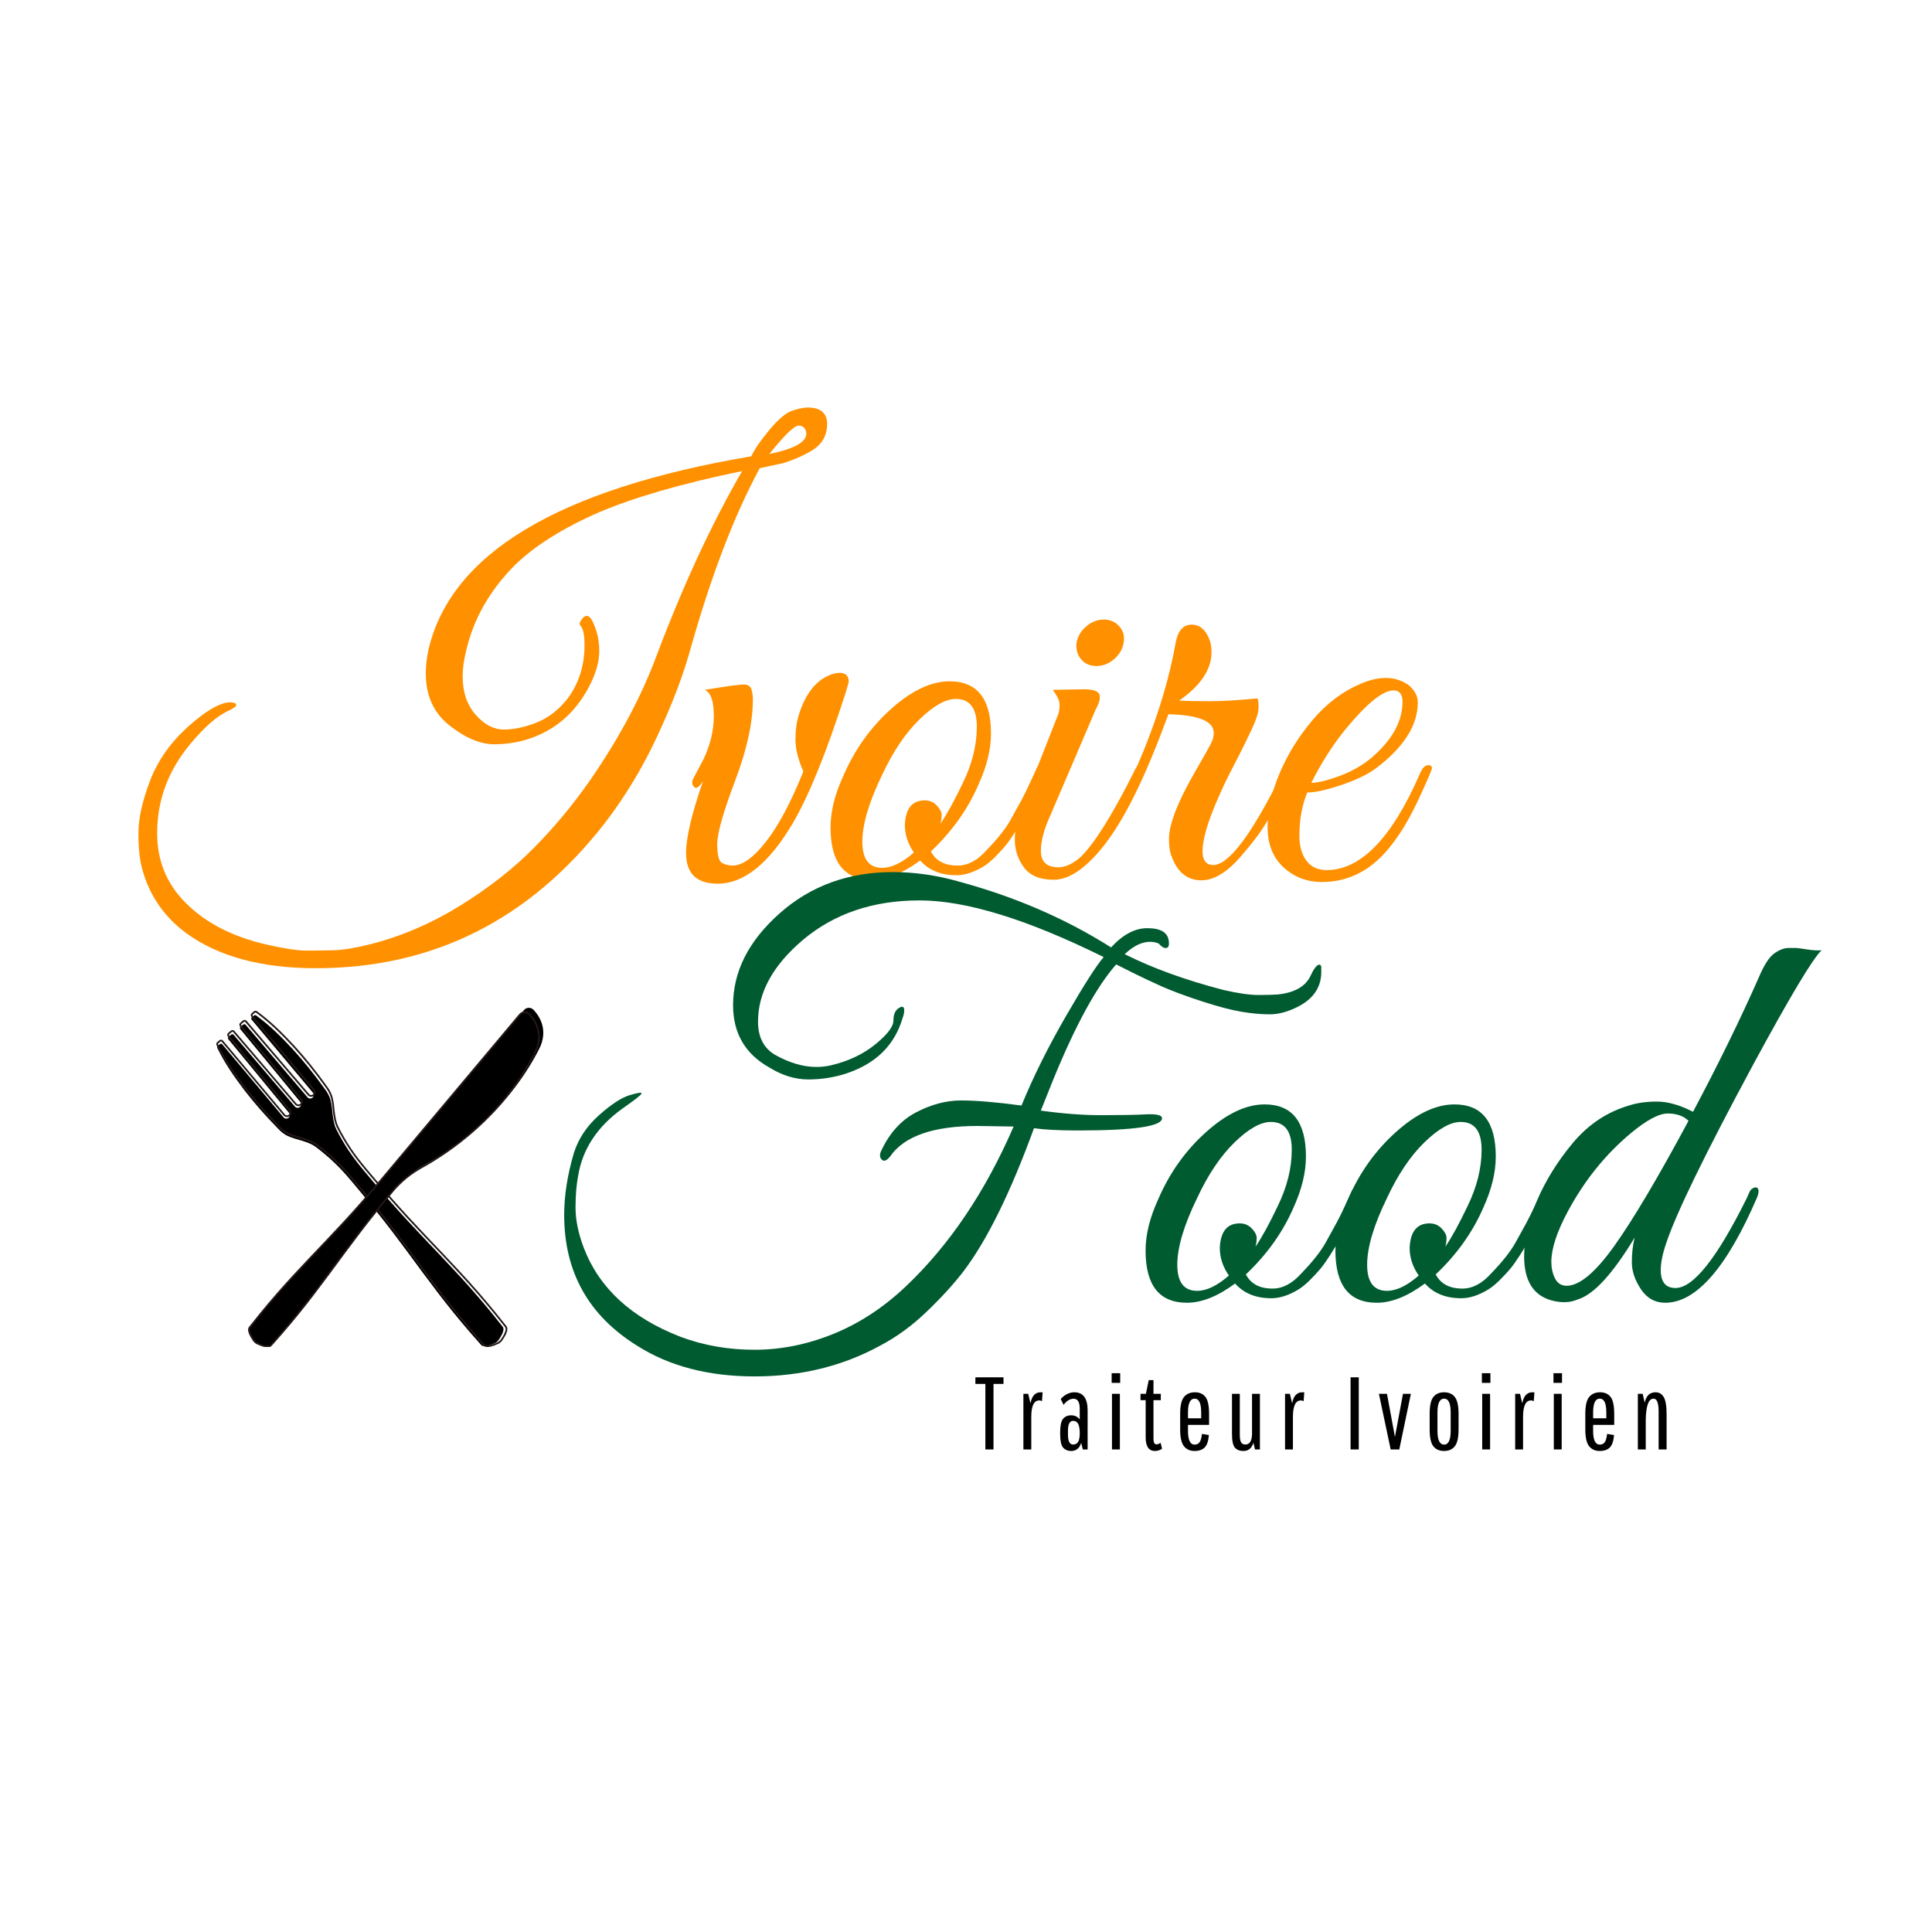 <svg xmlns="http://www.w3.org/2000/svg" xmlns:xlink="http://www.w3.org/1999/xlink" width="500" zoomAndPan="magnify" viewBox="0 0 375 375" height="500" preserveAspectRatio="xMidYMid meet" version="1.0"><defs><g/><clipPath id="6d424a7d45"><path d="M 42 197 L 98 197 L 98 261.449 L 42 261.449 Z M 42 197 " clip-rule="nonzero"/></clipPath><clipPath id="dd1656abe4"><path d="M 41.98 195.449 L 102.434 195.449 L 102.434 261.449 L 41.98 261.449 Z M 41.98 195.449 " clip-rule="nonzero"/></clipPath><clipPath id="e1b60abfb5"><path d="M 48 195.449 L 106 195.449 L 106 261.449 L 48 261.449 Z M 48 195.449 " clip-rule="nonzero"/></clipPath><clipPath id="91a480d5e2"><path d="M 43.68 195.449 L 105.621 195.449 L 105.621 261.449 L 43.68 261.449 Z M 43.68 195.449 " clip-rule="nonzero"/></clipPath></defs><g clip-path="url(#6d424a7d45)"><path fill="#000000" d="M 63.008 211.328 C 63.508 211.984 63.941 212.691 64.168 213.578 C 64.402 214.449 64.473 215.465 64.582 216.441 C 64.711 217.406 64.871 218.344 65.234 219.113 C 65.602 219.875 66.02 220.598 66.43 221.32 C 67.266 222.762 68.184 224.141 69.195 225.438 C 70.191 226.738 71.266 227.984 72.328 229.238 C 74.445 231.746 76.602 234.223 78.832 236.641 C 81.059 239.055 83.34 241.434 85.605 243.816 C 87.863 246.207 90.113 248.609 92.262 251.09 C 93.344 252.328 94.402 253.59 95.438 254.859 C 95.961 255.492 96.469 256.137 96.98 256.781 L 97.359 257.262 C 97.48 257.434 97.648 257.562 97.699 257.785 C 97.801 258.238 97.594 258.945 96.66 260.262 L 96.238 260.617 C 94.773 261.312 94.043 261.391 93.613 261.215 C 93.402 261.125 93.305 260.941 93.156 260.789 L 92.75 260.332 C 92.207 259.711 91.656 259.105 91.121 258.477 C 90.051 257.238 89 255.973 87.965 254.699 C 85.895 252.152 83.918 249.516 81.957 246.879 C 80.008 244.23 78.055 241.574 76.066 238.961 C 74.07 236.344 72.008 233.793 69.906 231.27 C 68.852 230.008 67.812 228.734 66.707 227.523 C 65.602 226.305 64.406 225.164 63.129 224.09 C 62.492 223.559 61.852 223.02 61.164 222.527 C 60.473 222.035 59.574 221.715 58.645 221.422 C 57.707 221.145 56.723 220.895 55.902 220.512 C 55.066 220.141 54.445 219.59 53.891 218.98 C 51.586 216.629 49.406 214.168 47.402 211.566 C 45.469 209.012 43.625 206.379 42.18 203.414 C 42.113 203.281 42.148 203.113 42.266 203.016 L 42.68 202.668 C 42.82 202.551 43.027 202.566 43.145 202.707 L 55.035 216.875 C 55.277 217.168 55.715 217.207 56.004 216.961 C 56.297 216.715 56.336 216.281 56.09 215.992 L 44.324 201.711 C 44.211 201.57 44.23 201.367 44.367 201.25 L 44.883 200.816 C 45.023 200.703 45.227 200.719 45.344 200.855 L 57.238 214.781 C 57.48 215.074 57.918 215.113 58.207 214.867 C 58.5 214.625 58.539 214.188 58.293 213.895 L 46.648 199.762 C 46.535 199.621 46.555 199.418 46.691 199.301 L 47.207 198.867 C 47.348 198.754 47.551 198.77 47.668 198.906 L 59.684 212.977 C 59.926 213.27 60.363 213.305 60.652 213.062 C 60.945 212.816 60.984 212.383 60.738 212.09 L 48.848 197.922 C 48.73 197.781 48.75 197.574 48.891 197.457 L 49.301 197.113 C 49.418 197.016 49.586 197.008 49.711 197.098 C 52.379 199.031 54.648 201.309 56.828 203.656 C 59.043 206.082 61.094 208.652 63.008 211.328 " fill-opacity="1" fill-rule="nonzero"/></g><g clip-path="url(#dd1656abe4)"><path stroke-linecap="butt" transform="matrix(0.004, 0, 0, -0.004, 41.98, 261.529)" fill="none" stroke-linejoin="miter" d="M 5312.291 12682.29 C 5438.607 12516.5 5548.146 12337.882 5605.383 12113.869 C 5664.594 11893.803 5682.357 11636.237 5709.988 11390.513 C 5742.554 11146.763 5783.015 10909.92 5874.791 10715.512 C 5967.554 10523.078 6073.147 10340.512 6176.765 10157.946 C 6387.949 9793.801 6619.858 9445.446 6875.45 9117.814 C 7127.095 8789.195 7398.477 8474.392 7666.898 8157.616 C 8201.767 7524.063 8746.504 6898.404 9309.991 6287.549 C 9872.491 5677.68 10447.821 5076.692 11021.177 4474.718 C 11591.572 3870.771 12159.993 3263.862 12702.757 2637.217 C 12976.112 2324.388 13242.56 2005.638 13505.06 1684.914 C 13637.297 1525.045 13765.586 1362.216 13894.863 1199.387 L 13990.587 1078.005 C 14021.179 1034.584 14063.613 1002.019 14076.442 945.768 C 14101.113 831.295 14049.797 652.676 13813.942 320.11 L 13707.363 230.307 C 13337.297 54.649 13152.757 34.913 13044.204 79.32 C 12990.915 102.018 12966.244 148.399 12928.744 186.886 L 12826.112 302.347 C 12688.941 459.255 12549.796 612.216 12414.599 771.097 C 12144.204 1083.926 11878.743 1403.664 11617.23 1725.374 C 11094.203 2368.796 10594.86 3034.915 10099.465 3701.034 C 9607.031 4370.113 9113.609 5041.166 8611.306 5701.364 C 8107.03 6362.549 7585.977 7006.957 7055.055 7644.457 C 6788.608 7963.208 6526.107 8284.918 6246.831 8589.853 C 5967.554 8898.735 5665.581 9186.893 5342.883 9458.275 C 5182.028 9592.485 5020.185 9728.67 4846.501 9853.012 C 4671.83 9977.354 4444.856 10058.275 4209.987 10132.288 C 3973.145 10202.354 3724.461 10264.525 3517.224 10362.223 C 3306.039 10455.973 3149.131 10595.118 3009 10749.065 C 2426.762 11343.144 1876.104 11964.855 1369.854 12622.093 C 881.367 13267.488 415.577 13932.62 50.445 14680.647 C 33.669 14715.186 42.55 14757.62 72.155 14782.292 L 176.761 14870.121 C 212.287 14899.726 264.59 14895.778 294.195 14860.252 L 3298.145 11280.973 C 3359.329 11206.96 3469.855 11197.092 3542.882 11259.263 C 3616.895 11320.447 3626.763 11430.973 3564.592 11504 L 592.222 15111.897 C 563.603 15147.423 568.537 15198.739 603.077 15228.345 L 733.34 15337.884 C 768.867 15366.503 820.182 15362.555 849.788 15328.016 L 3854.724 11809.921 C 3915.908 11735.908 4026.435 11726.039 4099.461 11788.21 C 4173.474 11849.395 4183.343 11959.921 4121.172 12032.947 L 1179.393 15604.332 C 1150.775 15639.858 1155.709 15691.174 1190.248 15720.779 L 1320.512 15830.319 C 1356.038 15858.937 1407.354 15854.99 1436.959 15820.45 L 4472.488 12265.842 C 4533.672 12191.829 4644.198 12182.948 4717.225 12244.132 C 4791.238 12306.303 4801.106 12415.842 4738.935 12489.856 L 1734.986 16069.135 C 1705.38 16104.661 1710.315 16156.964 1745.841 16186.569 L 1849.459 16273.411 C 1879.065 16298.082 1921.499 16300.056 1953.078 16277.358 C 2627.092 15788.871 3200.447 15213.542 3751.105 14620.449 C 4310.645 14007.62 4828.738 13358.277 5312.291 12682.29 Z M 5312.291 12682.29 " stroke="#231815" stroke-width="84.1" stroke-opacity="1" stroke-miterlimit="10"/></g><g clip-path="url(#e1b60abfb5)"><path fill="#000000" d="M 50.688 254.926 C 50.164 255.559 49.656 256.207 49.145 256.852 L 48.762 257.328 C 48.641 257.5 48.477 257.629 48.426 257.852 C 48.324 258.309 48.531 259.016 49.465 260.328 L 49.887 260.684 C 51.348 261.379 52.082 261.461 52.512 261.281 C 52.723 261.191 52.82 261.008 52.969 260.855 L 53.375 260.398 C 53.914 259.781 54.469 259.172 55 258.547 C 56.07 257.305 57.121 256.043 58.16 254.766 C 60.23 252.219 62.203 249.582 64.164 246.945 C 66.113 244.297 68.066 241.645 70.059 239.031 C 72.055 236.414 74.117 233.859 76.219 231.34 C 76.332 231.199 76.449 231.062 76.562 230.922 C 78.195 228.957 80.184 227.32 82.422 226.086 C 87.594 223.227 98.234 216.164 104.625 203.652 C 106.492 200 104.793 197.32 103.555 196 C 103.043 195.461 102.176 195.492 101.699 196.062 C 97.109 201.535 74.746 228.18 73.797 229.305 C 71.68 231.812 69.523 234.289 67.289 236.707 C 65.062 239.121 62.785 241.504 60.52 243.887 C 58.262 246.277 56.008 248.676 53.859 251.16 C 52.777 252.398 51.723 253.656 50.688 254.926 " fill-opacity="1" fill-rule="nonzero"/></g><g clip-path="url(#91a480d5e2)"><path stroke-linecap="butt" transform="matrix(0.004, 0, 0, -0.004, 41.98, 261.529)" fill="none" stroke-linejoin="miter" d="M 2148.209 1629.023 C 2019.072 1472.903 1893.791 1312.929 1767.546 1153.918 L 1673.103 1036.346 C 1643.228 993.943 1602.752 962.141 1590.224 907.209 C 1565.168 794.456 1616.244 620.026 1846.569 296.221 L 1950.649 208.524 C 2311.075 36.985 2492.251 16.747 2598.258 61.078 C 2650.298 83.243 2674.391 128.537 2711.012 166.121 L 2811.237 278.875 C 2944.228 431.14 3081.074 581.478 3212.137 735.67 C 3476.192 1042.128 3736.392 1353.404 3991.774 1668.535 C 4502.537 2296.87 4989.207 2947.37 5472.986 3597.87 C 5953.874 4251.261 6435.726 4905.616 6927.215 5550.334 C 7419.668 6196.979 7928.503 6826.277 8446.976 7448.83 C 8474.923 7482.559 8503.834 7516.289 8531.782 7550.982 C 8934.61 8035.725 9425.135 8439.517 9977.337 8744.047 C 11253.281 9449.478 13879.373 11191.855 15455.028 14278.597 C 15915.679 15179.66 15497.431 15840.761 15190.974 16166.493 C 15065.692 16300.448 14851.75 16291.774 14733.214 16152.037 C 13600.863 14800.925 8084.623 8227.502 7849.479 7949.956 C 7327.152 7331.258 6795.188 6720.27 6243.949 6123.737 C 5694.638 5528.168 5132.799 4940.309 4573.851 4352.45 C 4016.83 3762.663 3460.773 3170.949 2930.736 2558.034 C 2664.754 2252.54 2403.59 1942.227 2148.209 1629.023 Z M 2148.209 1629.023 " stroke="#231815" stroke-width="82.13" stroke-opacity="1" stroke-miterlimit="10"/></g><g fill="#ff9100" fill-opacity="1"><g transform="translate(28.849, 170.758)"><g><path d="M 123.234 -80.875 L 118.609 -79.875 C 113.617 -70.633 109.109 -58.828 105.078 -44.453 C 103.68 -39.461 101.551 -33.906 98.688 -27.781 C 95.832 -21.656 92.426 -16.023 88.469 -10.891 C 73.863 7.816 55.191 17.172 32.453 17.172 C 21.891 17.172 13.492 14.895 7.266 10.344 C 3.004 7.188 0.176 3.078 -1.219 -1.984 C -1.727 -3.816 -1.984 -6.16 -1.984 -9.016 C -1.984 -11.879 -1.234 -15.273 0.266 -19.203 C 1.773 -23.129 4.219 -26.613 7.594 -29.656 C 10.969 -32.695 13.645 -34.289 15.625 -34.438 C 16.352 -34.438 16.789 -34.328 16.938 -34.109 C 17.164 -33.816 16.766 -33.414 15.734 -32.906 C 13.461 -31.945 10.93 -29.781 8.141 -26.406 C 3.816 -21.27 1.656 -15.473 1.656 -9.016 C 1.656 -4.109 3.227 0.102 6.375 3.625 C 10.344 8.031 15.957 11.039 23.219 12.656 C 26.445 13.383 28.906 13.75 30.594 13.75 C 32.281 13.75 34.02 13.727 35.812 13.688 C 37.613 13.656 39.977 13.273 42.906 12.547 C 49 11.004 54.832 8.508 60.406 5.062 C 65.977 1.613 70.742 -2.109 74.703 -6.109 C 78.672 -10.109 82.344 -14.523 85.719 -19.359 C 91.438 -27.648 95.766 -35.797 98.703 -43.797 C 103.836 -57.359 109.336 -69.203 115.203 -79.328 C 103.535 -76.91 94.254 -74.234 87.359 -71.297 C 80.316 -68.211 74.852 -64.766 70.969 -60.953 C 66.125 -56.035 63.004 -50.5 61.609 -44.344 C 61.172 -42.582 60.953 -40.969 60.953 -39.5 C 60.953 -36.414 61.797 -33.922 63.484 -32.016 C 65.172 -30.109 66.984 -29.156 68.922 -29.156 C 70.867 -29.156 72.961 -29.594 75.203 -30.469 C 77.441 -31.352 79.406 -32.82 81.094 -34.875 C 83.438 -37.883 84.609 -41.441 84.609 -45.547 C 84.609 -47.609 84.316 -48.895 83.734 -49.406 C 83.586 -49.625 83.66 -49.953 83.953 -50.391 C 84.68 -51.492 85.379 -51.492 86.047 -50.391 C 86.992 -48.555 87.469 -46.555 87.469 -44.391 C 87.469 -42.234 86.773 -39.867 85.391 -37.297 C 82.891 -32.609 79.289 -29.383 74.594 -27.625 C 72.25 -26.738 69.738 -26.297 67.062 -26.297 C 64.383 -26.297 61.504 -27.504 58.422 -29.922 C 55.336 -32.348 53.797 -35.723 53.797 -40.047 C 53.797 -41.367 53.945 -42.801 54.25 -44.344 C 58.426 -63.195 79.332 -75.812 116.969 -82.188 C 117.625 -83.582 118.812 -85.305 120.531 -87.359 C 122.258 -89.422 123.727 -90.648 124.938 -91.047 C 126.145 -91.453 127.156 -91.656 127.969 -91.656 C 130.383 -91.656 131.629 -90.629 131.703 -88.578 C 131.703 -86.379 130.82 -84.691 129.062 -83.516 C 127.445 -82.484 125.504 -81.602 123.234 -80.875 Z M 120.484 -82.641 C 125.473 -83.66 127.859 -85.051 127.641 -86.812 C 127.492 -87.695 127 -88.141 126.156 -88.141 C 125.312 -88.141 123.422 -86.305 120.484 -82.641 Z M 120.484 -82.641 "/></g></g></g><g fill="#ff9100" fill-opacity="1"><g transform="translate(129.194, 170.758)"><g><path d="M 35.547 -38.406 L 34.984 -36.422 C 31.242 -24.754 27.797 -16.242 24.641 -10.891 C 20.023 -3.117 15.188 0.766 10.125 0.766 C 6.02 0.766 3.969 -1.211 3.969 -5.172 C 3.969 -8.18 5.066 -12.836 7.266 -19.141 C 6.523 -17.973 5.953 -17.586 5.547 -17.984 C 5.148 -18.391 5.062 -18.883 5.281 -19.469 L 7.266 -23.219 C 8.66 -26.082 9.359 -28.941 9.359 -31.797 C 9.359 -34.66 8.77 -36.348 7.594 -36.859 C 11.988 -37.586 14.551 -37.93 15.281 -37.891 C 16.02 -37.859 16.477 -37.551 16.656 -36.969 C 16.844 -36.383 16.938 -35.723 16.938 -34.984 C 16.938 -30.516 15.781 -25.234 13.469 -19.141 C 11.164 -13.055 10.016 -8.969 10.016 -6.875 C 10.016 -4.781 10.344 -3.566 11 -3.234 C 11.664 -2.91 12.328 -2.75 12.984 -2.75 C 14.891 -2.75 17.051 -4.289 19.469 -7.375 C 21.895 -10.457 24.316 -15.004 26.734 -21.016 C 25.711 -23.359 25.203 -25.426 25.203 -27.219 C 25.203 -29.02 25.422 -30.617 25.859 -32.016 C 27.18 -36.203 29.27 -38.805 32.125 -39.828 C 32.719 -40.047 33.27 -40.156 33.781 -40.156 C 34.957 -40.156 35.547 -39.57 35.547 -38.406 Z M 35.547 -38.406 "/></g></g></g><g fill="#ff9100" fill-opacity="1"><g transform="translate(158.021, 170.758)"><g><path d="M 26.297 -38.516 C 31.648 -38.516 34.328 -35.141 34.328 -28.391 C 34.328 -25.305 33.52 -22.004 31.906 -18.484 C 29.852 -13.711 26.773 -9.383 22.672 -5.5 C 23.617 -3.664 25.344 -2.75 27.844 -2.75 C 29.82 -2.75 31.691 -3.738 33.453 -5.719 C 35.648 -7.988 37.223 -9.984 38.172 -11.703 C 39.129 -13.43 39.828 -14.695 40.266 -15.5 C 40.711 -16.312 41.281 -17.469 41.969 -18.969 C 42.664 -20.477 43.086 -21.395 43.234 -21.719 C 43.391 -22.051 43.648 -22.219 44.016 -22.219 C 44.742 -22.301 45.109 -22.047 45.109 -21.453 C 45.109 -21.234 45.035 -20.977 44.891 -20.688 L 44.234 -19.141 C 43.797 -18.117 43.461 -17.383 43.234 -16.938 C 43.016 -16.5 42.629 -15.711 42.078 -14.578 C 41.535 -13.441 41.062 -12.539 40.656 -11.875 C 40.25 -11.219 39.695 -10.336 39 -9.234 C 38.301 -8.141 37.676 -7.258 37.125 -6.594 C 36.582 -5.938 35.906 -5.203 35.094 -4.391 C 34.289 -3.586 33.523 -2.969 32.797 -2.531 C 30.953 -1.426 29.227 -0.875 27.625 -0.875 C 24.613 -0.875 22.266 -1.828 20.578 -3.734 C 17.203 -1.242 14.082 0 11.219 0 C 5.863 0 3.188 -3.375 3.188 -10.125 C 3.188 -13.207 3.992 -16.508 5.609 -20.031 C 7.805 -25.164 10.906 -29.531 14.906 -33.125 C 18.906 -36.719 22.703 -38.516 26.297 -38.516 Z M 27.516 -35.094 C 25.523 -35.094 23.172 -33.77 20.453 -31.125 C 17.742 -28.488 15.328 -24.898 13.203 -20.359 C 10.641 -15.078 9.359 -10.75 9.359 -7.375 C 9.359 -4 10.641 -2.312 13.203 -2.312 C 15.035 -2.312 17.086 -3.301 19.359 -5.281 C 18.191 -6.969 17.609 -8.766 17.609 -10.672 C 17.754 -13.828 19.035 -15.406 21.453 -15.406 C 22.41 -15.406 23.195 -15.07 23.812 -14.406 C 24.438 -13.75 24.75 -13.145 24.75 -12.594 C 24.75 -12.039 24.676 -11.473 24.531 -10.891 C 25.781 -12.723 27.211 -15.328 28.828 -18.703 C 30.66 -22.441 31.578 -26.109 31.578 -29.703 C 31.578 -33.297 30.223 -35.094 27.516 -35.094 Z M 27.516 -35.094 "/></g></g></g><g fill="#ff9100" fill-opacity="1"><g transform="translate(194.88, 170.758)"><g><path d="M 21.344 -42.797 C 20.32 -41.922 19.188 -41.484 17.938 -41.484 C 16.688 -41.484 15.691 -41.922 14.953 -42.797 C 14.223 -43.68 13.93 -44.75 14.078 -46 C 14.305 -47.238 14.93 -48.297 15.953 -49.172 C 16.984 -50.055 18.117 -50.5 19.359 -50.5 C 20.609 -50.5 21.617 -50.055 22.391 -49.172 C 23.16 -48.297 23.438 -47.234 23.219 -45.984 C 23 -44.742 22.375 -43.68 21.344 -42.797 Z M 10.562 -2.422 C 11.957 -2.422 13.426 -3.117 14.969 -4.516 C 17.676 -7.223 21.125 -12.758 25.312 -21.125 C 25.82 -22.227 26.332 -22.555 26.844 -22.109 C 26.988 -21.961 27.062 -21.723 27.062 -21.391 C 27.062 -21.066 26.77 -20.266 26.188 -18.984 C 25.602 -17.703 25.07 -16.547 24.594 -15.516 C 24.113 -14.484 23.195 -12.812 21.844 -10.5 C 20.488 -8.195 19.258 -6.422 18.156 -5.172 C 15.145 -1.723 12.301 0 9.625 0 C 6.945 0 5.02 -0.805 3.844 -2.422 C 2.676 -4.035 2.094 -5.832 2.094 -7.812 C 2.094 -9.789 2.566 -11.953 3.516 -14.297 L 10.562 -32.234 C 10.707 -32.68 10.781 -33.27 10.781 -34 C 10.781 -34.727 10.344 -35.68 9.469 -36.859 L 15.516 -36.969 C 17.203 -36.969 18.191 -36.656 18.484 -36.031 C 18.773 -35.406 18.555 -34.438 17.828 -33.125 L 9.016 -12.547 C 7.773 -9.828 7.156 -7.516 7.156 -5.609 C 7.156 -3.484 8.289 -2.422 10.562 -2.422 Z M 10.562 -2.422 "/></g></g></g><g fill="#ff9100" fill-opacity="1"><g transform="translate(214.025, 170.758)"><g><path d="M 21.125 -44.125 C 21.125 -40.82 19.035 -37.703 14.859 -34.766 C 16.316 -34.691 18.273 -34.656 20.734 -34.656 C 23.191 -34.656 26.289 -34.836 30.031 -35.203 C 30.188 -34.984 30.266 -34.395 30.266 -33.438 C 30.266 -32.488 29.82 -31.078 28.938 -29.203 C 28.062 -27.336 27.273 -25.727 26.578 -24.375 C 25.879 -23.02 25.219 -21.734 24.594 -20.516 C 23.969 -19.305 23.27 -17.82 22.5 -16.062 C 21.727 -14.301 21.086 -12.688 20.578 -11.219 C 18.742 -5.645 19.035 -2.859 21.453 -2.859 C 24.535 -2.859 29.082 -8.984 35.094 -21.234 C 35.613 -22.191 36.035 -22.555 36.359 -22.328 C 36.691 -22.109 36.859 -21.832 36.859 -21.5 C 36.859 -21.176 36.379 -20.039 35.422 -18.094 C 34.473 -16.156 33.445 -14.156 32.344 -12.094 C 31.25 -10.039 29.523 -7.66 27.172 -4.953 C 24.391 -1.578 21.711 0.109 19.141 0.109 C 16.285 0.109 14.305 -1.613 13.203 -5.062 C 12.984 -5.719 12.875 -6.707 12.875 -8.031 C 12.875 -9.352 13.297 -11.113 14.141 -13.312 C 14.984 -15.508 16.32 -18.188 18.156 -21.344 C 19.988 -24.5 21.016 -26.352 21.234 -26.906 C 21.453 -27.457 21.562 -27.988 21.562 -28.5 C 21.562 -30.77 18.629 -31.977 12.766 -32.125 L 11.438 -28.609 C 6.82 -16.504 2.383 -8.398 -1.875 -4.297 C -2.602 -3.629 -2.969 -3.848 -2.969 -4.953 C -2.969 -5.172 -2.895 -5.426 -2.75 -5.719 C 1.352 -11.145 4.91 -17.562 7.922 -24.969 C 10.93 -32.383 13.02 -39.43 14.188 -46.109 C 14.633 -48.379 15.66 -49.516 17.266 -49.516 C 18.879 -49.516 20.055 -48.488 20.797 -46.438 C 21.016 -45.77 21.125 -45 21.125 -44.125 Z M 21.125 -44.125 "/></g></g></g><g fill="#ff9100" fill-opacity="1"><g transform="translate(242.632, 170.758)"><g><path d="M 11.109 -16.938 C 10.086 -14.445 9.578 -11.66 9.578 -8.578 C 9.578 -6.523 10.035 -4.895 10.953 -3.688 C 11.867 -2.477 13.172 -1.875 14.859 -1.875 C 21.523 -1.875 27.578 -8.145 33.016 -20.688 C 33.523 -21.863 34.145 -22.375 34.875 -22.219 C 35.164 -22.145 35.312 -21.961 35.312 -21.672 C 35.312 -21.379 34.488 -19.453 32.844 -15.891 C 31.195 -12.336 29.531 -9.461 27.844 -7.266 C 24.094 -2.129 19.469 0.438 13.969 0.438 C 11.039 0.438 8.547 -0.516 6.484 -2.422 C 4.43 -4.328 3.406 -6.93 3.406 -10.234 C 3.406 -13.535 4.191 -17.035 5.766 -20.734 C 7.348 -24.441 9.492 -27.891 12.203 -31.078 C 14.922 -34.273 18.039 -36.609 21.562 -38.078 C 23.25 -38.805 24.863 -39.172 26.406 -39.172 C 27.945 -39.172 29.379 -38.727 30.703 -37.844 C 31.941 -36.82 32.562 -35.688 32.562 -34.438 C 32.562 -30.039 29.922 -25.82 24.641 -21.781 C 23.023 -20.539 20.75 -19.422 17.812 -18.422 C 14.883 -17.43 12.648 -16.938 11.109 -16.938 Z M 29.594 -34.547 C 29.594 -36.016 29.008 -36.75 27.844 -36.75 C 25.781 -36.75 22.66 -34.219 18.484 -29.156 C 15.992 -26.07 13.797 -22.625 11.891 -18.812 C 13.129 -18.812 14.941 -19.25 17.328 -20.125 C 19.711 -21.008 21.785 -22.188 23.547 -23.656 C 27.578 -27.102 29.594 -30.734 29.594 -34.547 Z M 29.594 -34.547 "/></g></g></g><g fill="#ff9100" fill-opacity="1"><g transform="translate(269.704, 170.758)"><g/></g></g><g fill="#015b30" fill-opacity="1"><g transform="translate(103.898, 252.863)"><g><path d="M 110.328 -67.094 C 95.516 -74.426 83.598 -78.094 74.578 -78.094 C 65.555 -78.094 58.004 -75.531 51.922 -70.406 C 46.129 -65.488 43.234 -60.207 43.234 -54.562 C 43.234 -51.625 44.297 -49.5 46.422 -48.188 C 49.273 -46.57 51.988 -45.766 54.562 -45.766 C 55.508 -45.766 56.461 -45.875 57.422 -46.094 C 60.797 -46.895 63.656 -48.25 66 -50.156 C 68.344 -52.062 69.516 -53.602 69.516 -54.781 C 69.516 -55.957 69.863 -56.766 70.562 -57.203 C 71.258 -57.641 71.609 -57.492 71.609 -56.766 C 71.609 -56.316 71.5 -55.801 71.281 -55.219 C 69.738 -50.008 66.145 -46.453 60.5 -44.547 C 58.082 -43.742 55.586 -43.344 53.016 -43.344 C 50.453 -43.344 47.926 -44.113 45.438 -45.656 C 40.738 -48.289 38.391 -52.32 38.391 -57.75 C 38.391 -64.281 41.395 -70.219 47.406 -75.562 C 53.426 -80.914 60.758 -83.594 69.406 -83.594 C 73.664 -83.594 77.957 -82.973 82.281 -81.734 C 93.133 -78.797 102.961 -74.539 111.766 -68.969 C 114.035 -71.457 116.379 -72.703 118.797 -72.703 C 121.516 -72.703 122.91 -71.785 122.984 -69.953 C 123.055 -69.148 122.797 -68.785 122.203 -68.859 C 121.836 -68.93 121.438 -69.223 121 -69.734 C 120.414 -69.953 119.863 -70.062 119.344 -70.062 C 117.738 -70.062 116.094 -69.258 114.406 -67.656 C 119.832 -64.938 126.211 -62.625 133.547 -60.719 C 136.398 -60.062 138.672 -59.734 140.359 -59.734 C 142.047 -59.734 143.328 -59.77 144.203 -59.844 C 147.43 -60.207 149.523 -61.414 150.484 -63.469 C 150.992 -64.57 151.445 -65.25 151.844 -65.5 C 152.25 -65.758 152.488 -65.633 152.562 -65.125 C 152.562 -64.906 152.562 -64.609 152.562 -64.234 C 152.562 -61.234 151.023 -58.961 147.953 -57.422 C 146.047 -56.461 144.25 -55.984 142.562 -55.984 C 140.875 -55.984 139.039 -56.148 137.062 -56.484 C 135.082 -56.816 132.516 -57.492 129.359 -58.516 C 126.203 -59.547 123.633 -60.5 121.656 -61.375 C 119.676 -62.258 117.734 -63.176 115.828 -64.125 L 112.75 -65.672 C 108.938 -61.348 104.867 -53.906 100.547 -43.344 C 99.148 -39.82 98.344 -37.805 98.125 -37.297 C 102.375 -36.703 106.297 -36.406 109.891 -36.406 C 113.484 -36.406 116.32 -36.457 118.406 -36.562 C 120.5 -36.676 121.582 -36.441 121.656 -35.859 C 121.727 -34.242 116.266 -33.438 105.266 -33.438 C 101.742 -33.438 98.922 -33.582 96.797 -33.875 C 92.254 -21.414 87.707 -12.176 83.156 -6.156 C 81.25 -3.664 78.863 -1.047 76 1.703 C 73.145 4.453 70.102 6.672 66.875 8.359 C 59.613 12.316 51.508 14.297 42.562 14.297 C 33.625 14.297 26.035 12.316 19.797 8.359 C 10.336 2.492 5.609 -5.973 5.609 -17.047 C 5.609 -20.785 6.234 -24.785 7.484 -29.047 C 8.359 -31.828 9.988 -34.281 12.375 -36.406 C 14.758 -38.531 16.758 -39.832 18.375 -40.312 C 19.988 -40.789 20.738 -40.883 20.625 -40.594 C 20.508 -40.301 19.242 -39.312 16.828 -37.625 C 12.066 -34.176 9.242 -29.922 8.359 -24.859 C 7.992 -23.023 7.812 -20.895 7.812 -18.469 C 7.812 -16.051 8.359 -13.414 9.453 -10.562 C 12.461 -2.789 18.695 2.926 28.156 6.594 C 32.633 8.281 37.438 9.125 42.562 9.125 C 47.695 9.125 52.797 8.098 57.859 6.047 C 62.922 3.992 67.613 0.914 71.938 -3.188 C 80.375 -11.188 87.344 -21.523 92.844 -34.203 L 85.797 -34.312 C 77.223 -34.312 71.578 -32.332 68.859 -28.375 C 68.203 -27.57 67.672 -27.367 67.266 -27.766 C 66.859 -28.172 66.801 -28.707 67.094 -29.375 C 68.707 -32.895 70.977 -35.422 73.906 -36.953 C 76.844 -38.492 79.758 -39.266 82.656 -39.266 C 85.562 -39.266 89.469 -38.938 94.375 -38.281 C 96.656 -43.852 99.535 -49.645 103.016 -55.656 C 106.492 -61.676 108.93 -65.488 110.328 -67.094 Z M 110.328 -67.094 "/></g></g></g><g fill="#015b30" fill-opacity="1"><g transform="translate(219.169, 252.863)"><g><path d="M 26.297 -38.5 C 31.641 -38.5 34.312 -35.125 34.312 -28.375 C 34.312 -25.301 33.508 -22.004 31.906 -18.484 C 29.844 -13.711 26.758 -9.383 22.656 -5.5 C 23.613 -3.664 25.336 -2.75 27.828 -2.75 C 29.805 -2.75 31.676 -3.738 33.438 -5.719 C 35.633 -7.988 37.207 -9.984 38.156 -11.703 C 39.113 -13.43 39.812 -14.695 40.25 -15.5 C 40.695 -16.312 41.27 -17.469 41.969 -18.969 C 42.664 -20.477 43.086 -21.395 43.234 -21.719 C 43.379 -22.051 43.633 -22.219 44 -22.219 C 44.727 -22.289 45.094 -22.035 45.094 -21.453 C 45.094 -21.234 45.02 -20.977 44.875 -20.688 L 44.219 -19.141 C 43.781 -18.109 43.453 -17.375 43.234 -16.938 C 43.016 -16.5 42.629 -15.711 42.078 -14.578 C 41.523 -13.441 41.047 -12.539 40.641 -11.875 C 40.242 -11.219 39.695 -10.336 39 -9.234 C 38.301 -8.141 37.676 -7.258 37.125 -6.594 C 36.57 -5.938 35.891 -5.203 35.078 -4.391 C 34.273 -3.586 33.508 -2.969 32.781 -2.531 C 30.945 -1.426 29.223 -0.875 27.609 -0.875 C 24.598 -0.875 22.25 -1.828 20.562 -3.734 C 17.195 -1.242 14.082 0 11.219 0 C 5.863 0 3.188 -3.375 3.188 -10.125 C 3.188 -13.195 3.992 -16.492 5.609 -20.016 C 7.805 -25.148 10.906 -29.516 14.906 -33.109 C 18.906 -36.703 22.703 -38.5 26.297 -38.5 Z M 27.5 -35.094 C 25.52 -35.094 23.172 -33.77 20.453 -31.125 C 17.742 -28.488 15.328 -24.895 13.203 -20.344 C 10.629 -15.07 9.344 -10.75 9.344 -7.375 C 9.344 -4 10.629 -2.312 13.203 -2.312 C 15.035 -2.312 17.086 -3.301 19.359 -5.281 C 18.18 -6.969 17.594 -8.766 17.594 -10.672 C 17.738 -13.828 19.023 -15.406 21.453 -15.406 C 22.398 -15.406 23.188 -15.07 23.812 -14.406 C 24.438 -13.75 24.75 -13.145 24.75 -12.594 C 24.75 -12.039 24.676 -11.473 24.531 -10.891 C 25.781 -12.723 27.207 -15.328 28.812 -18.703 C 30.645 -22.441 31.562 -26.109 31.562 -29.703 C 31.562 -33.297 30.207 -35.094 27.5 -35.094 Z M 27.5 -35.094 "/></g></g></g><g fill="#015b30" fill-opacity="1"><g transform="translate(256.017, 252.863)"><g><path d="M 26.297 -38.5 C 31.641 -38.5 34.312 -35.125 34.312 -28.375 C 34.312 -25.301 33.508 -22.004 31.906 -18.484 C 29.844 -13.711 26.758 -9.383 22.656 -5.5 C 23.613 -3.664 25.336 -2.75 27.828 -2.75 C 29.805 -2.75 31.676 -3.738 33.438 -5.719 C 35.633 -7.988 37.207 -9.984 38.156 -11.703 C 39.113 -13.43 39.812 -14.695 40.25 -15.5 C 40.695 -16.312 41.27 -17.469 41.969 -18.969 C 42.664 -20.477 43.086 -21.395 43.234 -21.719 C 43.379 -22.051 43.633 -22.219 44 -22.219 C 44.727 -22.289 45.094 -22.035 45.094 -21.453 C 45.094 -21.234 45.02 -20.977 44.875 -20.688 L 44.219 -19.141 C 43.781 -18.109 43.453 -17.375 43.234 -16.938 C 43.016 -16.5 42.629 -15.711 42.078 -14.578 C 41.523 -13.441 41.047 -12.539 40.641 -11.875 C 40.242 -11.219 39.695 -10.336 39 -9.234 C 38.301 -8.141 37.676 -7.258 37.125 -6.594 C 36.57 -5.938 35.891 -5.203 35.078 -4.391 C 34.273 -3.586 33.508 -2.969 32.781 -2.531 C 30.945 -1.426 29.223 -0.875 27.609 -0.875 C 24.598 -0.875 22.25 -1.828 20.562 -3.734 C 17.195 -1.242 14.082 0 11.219 0 C 5.863 0 3.188 -3.375 3.188 -10.125 C 3.188 -13.195 3.992 -16.492 5.609 -20.016 C 7.805 -25.148 10.906 -29.516 14.906 -33.109 C 18.906 -36.703 22.703 -38.5 26.297 -38.5 Z M 27.5 -35.094 C 25.52 -35.094 23.172 -33.77 20.453 -31.125 C 17.742 -28.488 15.328 -24.895 13.203 -20.344 C 10.629 -15.07 9.344 -10.75 9.344 -7.375 C 9.344 -4 10.629 -2.312 13.203 -2.312 C 15.035 -2.312 17.086 -3.301 19.359 -5.281 C 18.18 -6.969 17.594 -8.766 17.594 -10.672 C 17.738 -13.828 19.023 -15.406 21.453 -15.406 C 22.398 -15.406 23.188 -15.07 23.812 -14.406 C 24.438 -13.75 24.75 -13.145 24.75 -12.594 C 24.75 -12.039 24.676 -11.473 24.531 -10.891 C 25.781 -12.723 27.207 -15.328 28.812 -18.703 C 30.645 -22.441 31.562 -26.109 31.562 -29.703 C 31.562 -33.297 30.207 -35.094 27.5 -35.094 Z M 27.5 -35.094 "/></g></g></g><g fill="#015b30" fill-opacity="1"><g transform="translate(292.864, 252.863)"><g><path d="M 29.484 -6.375 C 29.484 -4.031 30.438 -2.859 32.344 -2.859 C 35.789 -2.859 40.375 -8.613 46.094 -20.125 C 46.312 -20.57 46.508 -21.016 46.688 -21.453 C 46.875 -21.891 47.172 -22.18 47.578 -22.328 C 47.984 -22.473 48.258 -22.379 48.406 -22.047 C 48.551 -21.723 48.477 -21.191 48.188 -20.453 C 42.312 -6.816 36.367 0 30.359 0 C 28.379 0 26.801 -0.879 25.625 -2.641 C 24.457 -4.398 23.875 -6.141 23.875 -7.859 C 23.875 -9.586 24.055 -11.188 24.422 -12.656 C 20.172 -5.613 16.504 -1.613 13.422 -0.656 C 12.535 -0.289 11.672 -0.109 10.828 -0.109 C 9.984 -0.109 9.16 -0.219 8.359 -0.438 C 4.766 -1.395 2.969 -4.254 2.969 -9.016 C 2.969 -12.242 3.789 -15.816 5.438 -19.734 C 7.094 -23.66 9.422 -27.422 12.422 -31.016 C 15.43 -34.609 19.062 -37.031 23.312 -38.281 C 24.852 -38.789 26.672 -39.047 28.766 -39.047 C 30.859 -39.047 33.188 -38.383 35.75 -37.062 C 40.738 -46.457 44.992 -55.148 48.516 -63.141 C 49.535 -65.555 50.539 -67.113 51.531 -67.812 C 52.52 -68.508 53.438 -68.859 54.281 -68.859 C 55.125 -68.859 55.633 -68.859 55.812 -68.859 C 56 -68.859 56.695 -68.766 57.906 -68.578 C 59.125 -68.398 60.062 -68.348 60.719 -68.422 C 59.031 -66.879 54.555 -59.398 47.297 -45.984 C 38.055 -28.816 32.484 -17.375 30.578 -11.656 C 29.848 -9.531 29.484 -7.77 29.484 -6.375 Z M 34.875 -35.312 C 33.914 -36.258 32.57 -36.734 30.844 -36.734 C 29.125 -36.734 26.727 -35.453 23.656 -32.891 C 18.738 -28.785 14.664 -23.723 11.438 -17.703 C 9.312 -13.742 8.25 -10.484 8.25 -7.922 C 8.25 -6.742 8.488 -5.676 8.969 -4.719 C 9.445 -3.77 10.195 -3.297 11.219 -3.297 C 13.707 -3.297 16.785 -5.863 20.453 -11 C 24.117 -16.133 28.926 -24.238 34.875 -35.312 Z M 34.875 -35.312 "/></g></g></g><g fill="#000000" fill-opacity="1"><g transform="translate(189.057, 281.336)"><g><path d="M 0.266 -12.719 L 0.266 -14 L 5.719 -14 L 5.719 -12.719 L 3.781 -12.719 L 3.781 0 L 2.203 0 L 2.203 -12.719 Z M 0.266 -12.719 "/></g></g></g><g fill="#000000" fill-opacity="1"><g transform="translate(197.374, 281.336)"><g><path d="M 4.594 -11.094 L 5 -11.078 L 4.875 -9.375 C 4.688 -9.469 4.508 -9.516 4.344 -9.516 C 3.32 -9.516 2.805 -8.461 2.797 -6.359 L 2.797 0 L 1.266 0 L 1.266 -10.797 L 2.203 -10.797 L 2.641 -8.953 C 2.91 -10.379 3.562 -11.094 4.594 -11.094 Z M 4.594 -11.094 "/></g></g></g><g fill="#000000" fill-opacity="1"><g transform="translate(204.872, 281.336)"><g><path d="M 0.906 -3.344 C 0.906 -4.602 1.086 -5.461 1.453 -5.922 C 1.828 -6.391 2.359 -6.625 3.047 -6.625 C 3.742 -6.625 4.297 -6.352 4.703 -5.812 L 4.703 -7.922 C 4.703 -9.203 4.301 -9.844 3.5 -9.844 C 2.82 -9.844 2.176 -9.445 1.562 -8.656 L 1.016 -9.781 C 1.328 -10.156 1.719 -10.469 2.188 -10.719 C 2.664 -10.969 3.148 -11.094 3.641 -11.094 C 5.367 -11.094 6.234 -9.922 6.234 -7.578 L 6.234 0 L 5.297 0 L 4.984 -1.297 C 4.836 -0.766 4.594 -0.363 4.25 -0.094 C 3.906 0.164 3.52 0.297 3.094 0.297 C 2.375 0.297 1.828 0.066 1.453 -0.391 C 1.086 -0.848 0.906 -1.711 0.906 -2.984 Z M 3.422 -0.953 C 3.805 -0.953 4.109 -1.094 4.328 -1.375 C 4.547 -1.656 4.672 -2.164 4.703 -2.906 L 4.703 -3.438 C 4.672 -4.227 4.547 -4.773 4.328 -5.078 C 4.109 -5.391 3.805 -5.547 3.422 -5.547 C 2.754 -5.547 2.422 -4.91 2.422 -3.641 L 2.422 -2.859 C 2.422 -1.586 2.754 -0.953 3.422 -0.953 Z M 3.422 -0.953 "/></g></g></g><g fill="#000000" fill-opacity="1"><g transform="translate(214.569, 281.336)"><g><path d="M 1.266 0 L 1.266 -10.797 L 2.797 -10.797 L 2.797 0 Z M 1.203 -12.922 L 1.203 -14.797 L 2.859 -14.797 L 2.859 -12.922 Z M 1.203 -12.922 "/></g></g></g><g fill="#000000" fill-opacity="1"><g transform="translate(220.968, 281.336)"><g><path d="M 0.406 -9.562 L 0.406 -10.797 L 1.453 -10.797 L 2 -13.453 L 2.922 -13.453 L 2.922 -10.797 L 4.344 -10.797 L 4.344 -9.562 L 2.922 -9.562 L 2.922 -2.047 C 2.922 -1.336 3.113 -0.984 3.5 -0.984 C 3.75 -0.984 4.016 -1.086 4.297 -1.297 L 4.594 -0.125 C 4.145 0.156 3.68 0.297 3.203 0.297 C 2.004 0.297 1.406 -0.586 1.406 -2.359 L 1.406 -9.562 Z M 0.406 -9.562 "/></g></g></g><g fill="#000000" fill-opacity="1"><g transform="translate(228.086, 281.336)"><g><path d="M 6.562 -2.797 C 6.469 -1.641 6.191 -0.832 5.734 -0.375 C 5.285 0.07 4.629 0.297 3.766 0.297 C 2.91 0.297 2.234 -0.004 1.734 -0.609 C 1.234 -1.211 0.984 -2.312 0.984 -3.906 L 0.984 -6.906 C 0.984 -8.488 1.234 -9.582 1.734 -10.188 C 2.234 -10.789 2.938 -11.094 3.844 -11.094 C 4.75 -11.094 5.43 -10.789 5.891 -10.188 C 6.359 -9.594 6.594 -8.5 6.594 -6.906 L 6.594 -4.766 L 2.5 -4.766 L 2.5 -3.625 C 2.5 -1.832 2.926 -0.938 3.781 -0.938 C 4.195 -0.938 4.516 -1.082 4.734 -1.375 C 4.961 -1.664 5.125 -2.211 5.219 -3.016 Z M 2.5 -7.188 L 2.5 -6.047 L 5.062 -6.047 L 5.062 -7.188 C 5.062 -8.969 4.641 -9.859 3.797 -9.859 C 2.93 -9.859 2.5 -8.969 2.5 -7.188 Z M 2.5 -7.188 "/></g></g></g><g fill="#000000" fill-opacity="1"><g transform="translate(238.003, 281.336)"><g><path d="M 5.016 -10.797 L 6.547 -10.797 L 6.547 0 L 5.594 0 L 5.281 -1.312 C 4.969 -0.238 4.32 0.297 3.344 0.297 C 2.602 0.297 2.047 0.07 1.672 -0.375 C 1.305 -0.832 1.125 -1.703 1.125 -2.984 L 1.125 -10.797 L 2.641 -10.797 L 2.641 -2.859 C 2.641 -2.129 2.727 -1.629 2.906 -1.359 C 3.094 -1.086 3.363 -0.953 3.719 -0.953 C 4.531 -0.953 4.961 -1.602 5.016 -2.906 Z M 5.016 -10.797 "/></g></g></g><g fill="#000000" fill-opacity="1"><g transform="translate(248.16, 281.336)"><g><path d="M 4.594 -11.094 L 5 -11.078 L 4.875 -9.375 C 4.688 -9.469 4.508 -9.516 4.344 -9.516 C 3.32 -9.516 2.805 -8.461 2.797 -6.359 L 2.797 0 L 1.266 0 L 1.266 -10.797 L 2.203 -10.797 L 2.641 -8.953 C 2.91 -10.379 3.562 -11.094 4.594 -11.094 Z M 4.594 -11.094 "/></g></g></g><g fill="#000000" fill-opacity="1"><g transform="translate(255.658, 281.336)"><g/></g></g><g fill="#000000" fill-opacity="1"><g transform="translate(260.877, 281.336)"><g><path d="M 1.266 0 L 1.266 -14 L 2.859 -14 L 2.859 0 Z M 1.266 0 "/></g></g></g><g fill="#000000" fill-opacity="1"><g transform="translate(267.335, 281.336)"><g><path d="M 1.875 -10.797 L 3.422 -2.422 L 4.984 -10.797 L 6.516 -10.797 L 4.266 0 L 2.594 0 L 0.312 -10.797 Z M 1.875 -10.797 "/></g></g></g><g fill="#000000" fill-opacity="1"><g transform="translate(276.512, 281.336)"><g><path d="M 6.594 -6.906 L 6.594 -3.906 C 6.594 -2.312 6.348 -1.211 5.859 -0.609 C 5.379 -0.004 4.688 0.297 3.781 0.297 C 2.883 0.297 2.191 -0.004 1.703 -0.609 C 1.223 -1.211 0.984 -2.312 0.984 -3.906 L 0.984 -6.906 C 0.984 -8.488 1.223 -9.582 1.703 -10.188 C 2.191 -10.789 2.883 -11.094 3.781 -11.094 C 4.688 -11.094 5.379 -10.789 5.859 -10.188 C 6.348 -9.582 6.594 -8.488 6.594 -6.906 Z M 5.062 -3.625 L 5.062 -7.188 C 5.062 -8.969 4.641 -9.859 3.797 -9.859 C 2.93 -9.859 2.5 -8.969 2.5 -7.188 L 2.5 -3.625 C 2.5 -1.832 2.93 -0.938 3.797 -0.938 C 4.641 -0.938 5.062 -1.832 5.062 -3.625 Z M 5.062 -3.625 "/></g></g></g><g fill="#000000" fill-opacity="1"><g transform="translate(286.429, 281.336)"><g><path d="M 1.266 0 L 1.266 -10.797 L 2.797 -10.797 L 2.797 0 Z M 1.203 -12.922 L 1.203 -14.797 L 2.859 -14.797 L 2.859 -12.922 Z M 1.203 -12.922 "/></g></g></g><g fill="#000000" fill-opacity="1"><g transform="translate(292.828, 281.336)"><g><path d="M 4.594 -11.094 L 5 -11.078 L 4.875 -9.375 C 4.688 -9.469 4.508 -9.516 4.344 -9.516 C 3.32 -9.516 2.805 -8.461 2.797 -6.359 L 2.797 0 L 1.266 0 L 1.266 -10.797 L 2.203 -10.797 L 2.641 -8.953 C 2.91 -10.379 3.562 -11.094 4.594 -11.094 Z M 4.594 -11.094 "/></g></g></g><g fill="#000000" fill-opacity="1"><g transform="translate(300.326, 281.336)"><g><path d="M 1.266 0 L 1.266 -10.797 L 2.797 -10.797 L 2.797 0 Z M 1.203 -12.922 L 1.203 -14.797 L 2.859 -14.797 L 2.859 -12.922 Z M 1.203 -12.922 "/></g></g></g><g fill="#000000" fill-opacity="1"><g transform="translate(306.724, 281.336)"><g><path d="M 6.562 -2.797 C 6.469 -1.641 6.191 -0.832 5.734 -0.375 C 5.285 0.07 4.629 0.297 3.766 0.297 C 2.91 0.297 2.234 -0.004 1.734 -0.609 C 1.234 -1.211 0.984 -2.312 0.984 -3.906 L 0.984 -6.906 C 0.984 -8.488 1.234 -9.582 1.734 -10.188 C 2.234 -10.789 2.938 -11.094 3.844 -11.094 C 4.75 -11.094 5.43 -10.789 5.891 -10.188 C 6.359 -9.594 6.594 -8.5 6.594 -6.906 L 6.594 -4.766 L 2.5 -4.766 L 2.5 -3.625 C 2.5 -1.832 2.926 -0.938 3.781 -0.938 C 4.195 -0.938 4.516 -1.082 4.734 -1.375 C 4.961 -1.664 5.125 -2.211 5.219 -3.016 Z M 2.5 -7.188 L 2.5 -6.047 L 5.062 -6.047 L 5.062 -7.188 C 5.062 -8.969 4.641 -9.859 3.797 -9.859 C 2.93 -9.859 2.5 -8.969 2.5 -7.188 Z M 2.5 -7.188 "/></g></g></g><g fill="#000000" fill-opacity="1"><g transform="translate(316.641, 281.336)"><g><path d="M 2.797 0 L 1.266 0 L 1.266 -10.797 L 2.203 -10.797 L 2.594 -9.078 C 2.875 -10.422 3.578 -11.094 4.703 -11.094 C 5.391 -11.094 5.914 -10.785 6.281 -10.172 C 6.656 -9.566 6.844 -8.445 6.844 -6.812 L 6.844 0 L 5.297 0 L 5.297 -7.359 C 5.297 -9.023 4.969 -9.859 4.312 -9.859 C 3.332 -9.859 2.828 -8.43 2.797 -5.578 Z M 2.797 0 "/></g></g></g><g fill="#000000" fill-opacity="1"><g transform="translate(326.94, 281.336)"><g/></g></g></svg>